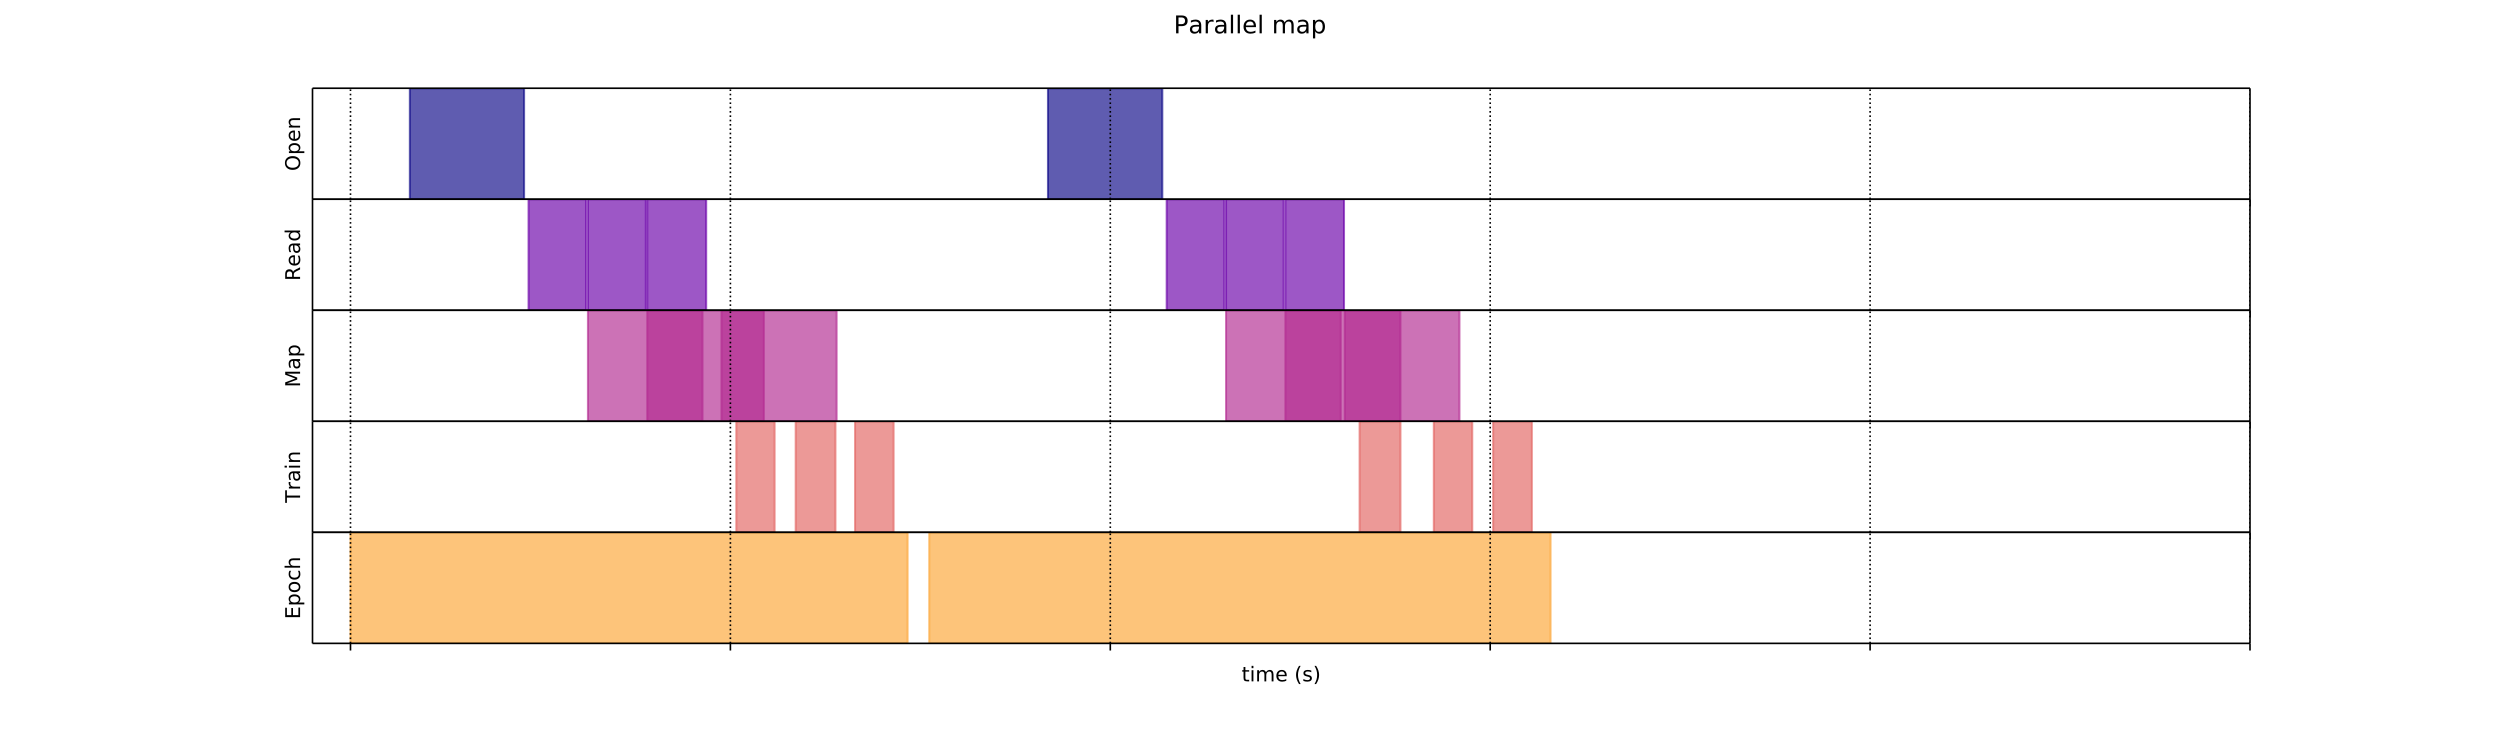 <svg xmlns="http://www.w3.org/2000/svg" xmlns:xlink="http://www.w3.org/1999/xlink" width="1632" height="480" version="1.1" viewBox="0 0 1224 360"><defs><style type="text/css">*{stroke-linecap:butt;stroke-linejoin:round}</style></defs><g id="figure_1"><g id="patch_1"><path fill="#fff" d="M 0 360 L 1224 360 L 1224 0 L 0 0 z"/></g><g id="axes_1"><g id="patch_2"><path fill="#fff" d="M 153 97.56 L 1101.6 97.56 L 1101.6 43.2 L 153 43.2 z"/></g><g id="BrokenBarHCollection_1"><path fill="#0d0887" fill-opacity=".66" stroke="#0d0887" stroke-opacity=".66" d="M 200.662 97.56 L 200.662 43.2 L 256.601 43.2 L 256.601 97.56 L 200.662 97.56 z" clip-path="url(#p27fb9f0f97)"/><path fill="#0d0887" fill-opacity=".66" stroke="#0d0887" stroke-opacity=".66" d="M 513.084 97.56 L 513.084 43.2 L 569.062 43.2 L 569.062 97.56 L 513.084 97.56 z" clip-path="url(#p27fb9f0f97)"/></g><g id="matplotlib.axis_1"><g id="xtick_1"><g id="line2d_1"><path fill="none" stroke="#000" stroke-dasharray=".8 1.32" stroke-dashoffset="0" stroke-width=".8" d="M 171.6 97.56 L 171.6 43.2" clip-path="url(#p27fb9f0f97)"/></g><g id="line2d_2"><defs><path id="me1440fc705" stroke="#000" stroke-width=".8" d="M 0 0 L 0 3.5"/></defs><g><use x="171.6" y="97.56" stroke="#000" stroke-width=".8" xlink:href="#me1440fc705"/></g></g></g><g id="xtick_2"><g id="line2d_3"><path fill="none" stroke="#000" stroke-dasharray=".8 1.32" stroke-dashoffset="0" stroke-width=".8" d="M 357.6 97.56 L 357.6 43.2" clip-path="url(#p27fb9f0f97)"/></g><g id="line2d_4"><g><use x="357.6" y="97.56" stroke="#000" stroke-width=".8" xlink:href="#me1440fc705"/></g></g></g><g id="xtick_3"><g id="line2d_5"><path fill="none" stroke="#000" stroke-dasharray=".8 1.32" stroke-dashoffset="0" stroke-width=".8" d="M 543.6 97.56 L 543.6 43.2" clip-path="url(#p27fb9f0f97)"/></g><g id="line2d_6"><g><use x="543.6" y="97.56" stroke="#000" stroke-width=".8" xlink:href="#me1440fc705"/></g></g></g><g id="xtick_4"><g id="line2d_7"><path fill="none" stroke="#000" stroke-dasharray=".8 1.32" stroke-dashoffset="0" stroke-width=".8" d="M 729.6 97.56 L 729.6 43.2" clip-path="url(#p27fb9f0f97)"/></g><g id="line2d_8"><g><use x="729.6" y="97.56" stroke="#000" stroke-width=".8" xlink:href="#me1440fc705"/></g></g></g><g id="xtick_5"><g id="line2d_9"><path fill="none" stroke="#000" stroke-dasharray=".8 1.32" stroke-dashoffset="0" stroke-width=".8" d="M 915.6 97.56 L 915.6 43.2" clip-path="url(#p27fb9f0f97)"/></g><g id="line2d_10"><g><use x="915.6" y="97.56" stroke="#000" stroke-width=".8" xlink:href="#me1440fc705"/></g></g></g><g id="xtick_6"><g id="line2d_11"><path fill="none" stroke="#000" stroke-dasharray=".8 1.32" stroke-dashoffset="0" stroke-width=".8" d="M 1101.6 97.56 L 1101.6 43.2" clip-path="url(#p27fb9f0f97)"/></g><g id="line2d_12"><g><use x="1101.6" y="97.56" stroke="#000" stroke-width=".8" xlink:href="#me1440fc705"/></g></g></g><g id="text_1"><defs><path id="DejaVuSans-116" d="M 18.312 70.219 L 18.312 54.688 L 36.812 54.688 L 36.812 47.703 L 18.312 47.703 L 18.312 18.016 Q 18.312 11.328 20.141 9.422 Q 21.969 7.516 27.594 7.516 L 36.812 7.516 L 36.812 0 L 27.594 0 Q 17.188 0 13.234 3.875 Q 9.281 7.766 9.281 18.016 L 9.281 47.703 L 2.688 47.703 L 2.688 54.688 L 9.281 54.688 L 9.281 70.219 z"/><path id="DejaVuSans-105" d="M 9.422 54.688 L 18.406 54.688 L 18.406 0 L 9.422 0 z M 9.422 75.984 L 18.406 75.984 L 18.406 64.594 L 9.422 64.594 z"/><path id="DejaVuSans-109" d="M 52 44.188 Q 55.375 50.25 60.062 53.125 Q 64.75 56 71.094 56 Q 79.641 56 84.281 50.016 Q 88.922 44.047 88.922 33.016 L 88.922 0 L 79.891 0 L 79.891 32.719 Q 79.891 40.578 77.094 44.375 Q 74.312 48.188 68.609 48.188 Q 61.625 48.188 57.562 43.547 Q 53.516 38.922 53.516 30.906 L 53.516 0 L 44.484 0 L 44.484 32.719 Q 44.484 40.625 41.703 44.406 Q 38.922 48.188 33.109 48.188 Q 26.219 48.188 22.156 43.531 Q 18.109 38.875 18.109 30.906 L 18.109 0 L 9.078 0 L 9.078 54.688 L 18.109 54.688 L 18.109 46.188 Q 21.188 51.219 25.484 53.609 Q 29.781 56 35.688 56 Q 41.656 56 45.828 52.969 Q 50 49.953 52 44.188 z"/><path id="DejaVuSans-101" d="M 56.203 29.594 L 56.203 25.203 L 14.891 25.203 Q 15.484 15.922 20.484 11.062 Q 25.484 6.203 34.422 6.203 Q 39.594 6.203 44.453 7.469 Q 49.312 8.734 54.109 11.281 L 54.109 2.781 Q 49.266 0.734 44.188 -0.344 Q 39.109 -1.422 33.891 -1.422 Q 20.797 -1.422 13.156 6.188 Q 5.516 13.812 5.516 26.812 Q 5.516 40.234 12.766 48.109 Q 20.016 56 32.328 56 Q 43.359 56 49.781 48.891 Q 56.203 41.797 56.203 29.594 z M 47.219 32.234 Q 47.125 39.594 43.094 43.984 Q 39.062 48.391 32.422 48.391 Q 24.906 48.391 20.391 44.141 Q 15.875 39.891 15.188 32.172 z"/><path id="DejaVuSans-32"/><path id="DejaVuSans-40" d="M 31 75.875 Q 24.469 64.656 21.281 53.656 Q 18.109 42.672 18.109 31.391 Q 18.109 20.125 21.312 9.062 Q 24.516 -2 31 -13.188 L 23.188 -13.188 Q 15.875 -1.703 12.234 9.375 Q 8.594 20.453 8.594 31.391 Q 8.594 42.281 12.203 53.312 Q 15.828 64.359 23.188 75.875 z"/><path id="DejaVuSans-115" d="M 44.281 53.078 L 44.281 44.578 Q 40.484 46.531 36.375 47.5 Q 32.281 48.484 27.875 48.484 Q 21.188 48.484 17.844 46.438 Q 14.5 44.391 14.5 40.281 Q 14.5 37.156 16.891 35.375 Q 19.281 33.594 26.516 31.984 L 29.594 31.297 Q 39.156 29.25 43.188 25.516 Q 47.219 21.781 47.219 15.094 Q 47.219 7.469 41.188 3.016 Q 35.156 -1.422 24.609 -1.422 Q 20.219 -1.422 15.453 -0.562 Q 10.688 0.297 5.422 2 L 5.422 11.281 Q 10.406 8.688 15.234 7.391 Q 20.062 6.109 24.812 6.109 Q 31.156 6.109 34.562 8.281 Q 37.984 10.453 37.984 14.406 Q 37.984 18.062 35.516 20.016 Q 33.062 21.969 24.703 23.781 L 21.578 24.516 Q 13.234 26.266 9.516 29.906 Q 5.812 33.547 5.812 39.891 Q 5.812 47.609 11.281 51.797 Q 16.75 56 26.812 56 Q 31.781 56 36.172 55.266 Q 40.578 54.547 44.281 53.078 z"/><path id="DejaVuSans-41" d="M 8.016 75.875 L 15.828 75.875 Q 23.141 64.359 26.781 53.312 Q 30.422 42.281 30.422 31.391 Q 30.422 20.453 26.781 9.375 Q 23.141 -1.703 15.828 -13.188 L 8.016 -13.188 Q 14.5 -2 17.703 9.062 Q 20.906 20.125 20.906 31.391 Q 20.906 42.672 17.703 53.656 Q 14.5 64.656 8.016 75.875 z"/></defs><g transform="translate(607.909 109.158)scale(0.1 -0.1)"><use xlink:href="#DejaVuSans-116"/><use x="39.209" xlink:href="#DejaVuSans-105"/><use x="66.992" xlink:href="#DejaVuSans-109"/><use x="164.404" xlink:href="#DejaVuSans-101"/><use x="225.928" xlink:href="#DejaVuSans-32"/><use x="257.715" xlink:href="#DejaVuSans-40"/><use x="296.729" xlink:href="#DejaVuSans-115"/><use x="348.828" xlink:href="#DejaVuSans-41"/></g></g></g><g id="matplotlib.axis_2"><g id="text_2"><defs><path id="DejaVuSans-79" d="M 39.406 66.219 Q 28.656 66.219 22.328 58.203 Q 16.016 50.203 16.016 36.375 Q 16.016 22.609 22.328 14.594 Q 28.656 6.594 39.406 6.594 Q 50.141 6.594 56.422 14.594 Q 62.703 22.609 62.703 36.375 Q 62.703 50.203 56.422 58.203 Q 50.141 66.219 39.406 66.219 z M 39.406 74.219 Q 54.734 74.219 63.906 63.938 Q 73.094 53.656 73.094 36.375 Q 73.094 19.141 63.906 8.859 Q 54.734 -1.422 39.406 -1.422 Q 24.031 -1.422 14.812 8.828 Q 5.609 19.094 5.609 36.375 Q 5.609 53.656 14.812 63.938 Q 24.031 74.219 39.406 74.219 z"/><path id="DejaVuSans-112" d="M 18.109 8.203 L 18.109 -20.797 L 9.078 -20.797 L 9.078 54.688 L 18.109 54.688 L 18.109 46.391 Q 20.953 51.266 25.266 53.625 Q 29.594 56 35.594 56 Q 45.562 56 51.781 48.094 Q 58.016 40.188 58.016 27.297 Q 58.016 14.406 51.781 6.484 Q 45.562 -1.422 35.594 -1.422 Q 29.594 -1.422 25.266 0.953 Q 20.953 3.328 18.109 8.203 z M 48.688 27.297 Q 48.688 37.203 44.609 42.844 Q 40.531 48.484 33.406 48.484 Q 26.266 48.484 22.188 42.844 Q 18.109 37.203 18.109 27.297 Q 18.109 17.391 22.188 11.75 Q 26.266 6.109 33.406 6.109 Q 40.531 6.109 44.609 11.75 Q 48.688 17.391 48.688 27.297 z"/><path id="DejaVuSans-110" d="M 54.891 33.016 L 54.891 0 L 45.906 0 L 45.906 32.719 Q 45.906 40.484 42.875 44.328 Q 39.844 48.188 33.797 48.188 Q 26.516 48.188 22.312 43.547 Q 18.109 38.922 18.109 30.906 L 18.109 0 L 9.078 0 L 9.078 54.688 L 18.109 54.688 L 18.109 46.188 Q 21.344 51.125 25.703 53.562 Q 30.078 56 35.797 56 Q 45.219 56 50.047 50.172 Q 54.891 44.344 54.891 33.016 z"/></defs><g transform="translate(146.92 83.735)rotate(-90)scale(0.1 -0.1)"><use xlink:href="#DejaVuSans-79"/><use x="78.711" xlink:href="#DejaVuSans-112"/><use x="142.188" xlink:href="#DejaVuSans-101"/><use x="203.711" xlink:href="#DejaVuSans-110"/></g></g></g><g id="patch_3"><path fill="none" stroke="#000" stroke-linecap="square" stroke-linejoin="miter" stroke-width=".8" d="M 153 97.56 L 153 43.2"/></g><g id="patch_4"><path fill="none" stroke="#000" stroke-linecap="square" stroke-linejoin="miter" stroke-width=".8" d="M 1101.6 97.56 L 1101.6 43.2"/></g><g id="patch_5"><path fill="none" stroke="#000" stroke-linecap="square" stroke-linejoin="miter" stroke-width=".8" d="M 153 97.56 L 1101.6 97.56"/></g><g id="patch_6"><path fill="none" stroke="#000" stroke-linecap="square" stroke-linejoin="miter" stroke-width=".8" d="M 153 43.2 L 1101.6 43.2"/></g></g><g id="axes_2"><g id="patch_7"><path fill="#fff" d="M 153 151.92 L 1101.6 151.92 L 1101.6 97.56 L 153 97.56 z"/></g><g id="BrokenBarHCollection_2"><path fill="#6a00a8" fill-opacity=".66" stroke="#6a00a8" stroke-opacity=".66" d="M 258.788 151.92 L 258.788 97.56 L 286.954 97.56 L 286.954 151.92 L 258.788 151.92 z" clip-path="url(#p9921a87570)"/><path fill="#6a00a8" fill-opacity=".66" stroke="#6a00a8" stroke-opacity=".66" d="M 287.85 151.92 L 287.85 97.56 L 316.191 97.56 L 316.191 151.92 L 287.85 151.92 z" clip-path="url(#p9921a87570)"/><path fill="#6a00a8" fill-opacity=".66" stroke="#6a00a8" stroke-opacity=".66" d="M 316.913 151.92 L 316.913 97.56 L 345.745 97.56 L 345.745 151.92 L 316.913 151.92 z" clip-path="url(#p9921a87570)"/><path fill="#6a00a8" fill-opacity=".66" stroke="#6a00a8" stroke-opacity=".66" d="M 571.209 151.92 L 571.209 97.56 L 599.438 97.56 L 599.438 151.92 L 571.209 151.92 z" clip-path="url(#p9921a87570)"/><path fill="#6a00a8" fill-opacity=".66" stroke="#6a00a8" stroke-opacity=".66" d="M 600.272 151.92 L 600.272 97.56 L 628.476 97.56 L 628.476 151.92 L 600.272 151.92 z" clip-path="url(#p9921a87570)"/><path fill="#6a00a8" fill-opacity=".66" stroke="#6a00a8" stroke-opacity=".66" d="M 629.334 151.92 L 629.334 97.56 L 658.027 97.56 L 658.027 151.92 L 629.334 151.92 z" clip-path="url(#p9921a87570)"/></g><g id="matplotlib.axis_3"><g id="xtick_7"><g id="line2d_13"><path fill="none" stroke="#000" stroke-dasharray=".8 1.32" stroke-dashoffset="0" stroke-width=".8" d="M 171.6 151.92 L 171.6 97.56" clip-path="url(#p9921a87570)"/></g><g id="line2d_14"><g><use x="171.6" y="151.92" stroke="#000" stroke-width=".8" xlink:href="#me1440fc705"/></g></g></g><g id="xtick_8"><g id="line2d_15"><path fill="none" stroke="#000" stroke-dasharray=".8 1.32" stroke-dashoffset="0" stroke-width=".8" d="M 357.6 151.92 L 357.6 97.56" clip-path="url(#p9921a87570)"/></g><g id="line2d_16"><g><use x="357.6" y="151.92" stroke="#000" stroke-width=".8" xlink:href="#me1440fc705"/></g></g></g><g id="xtick_9"><g id="line2d_17"><path fill="none" stroke="#000" stroke-dasharray=".8 1.32" stroke-dashoffset="0" stroke-width=".8" d="M 543.6 151.92 L 543.6 97.56" clip-path="url(#p9921a87570)"/></g><g id="line2d_18"><g><use x="543.6" y="151.92" stroke="#000" stroke-width=".8" xlink:href="#me1440fc705"/></g></g></g><g id="xtick_10"><g id="line2d_19"><path fill="none" stroke="#000" stroke-dasharray=".8 1.32" stroke-dashoffset="0" stroke-width=".8" d="M 729.6 151.92 L 729.6 97.56" clip-path="url(#p9921a87570)"/></g><g id="line2d_20"><g><use x="729.6" y="151.92" stroke="#000" stroke-width=".8" xlink:href="#me1440fc705"/></g></g></g><g id="xtick_11"><g id="line2d_21"><path fill="none" stroke="#000" stroke-dasharray=".8 1.32" stroke-dashoffset="0" stroke-width=".8" d="M 915.6 151.92 L 915.6 97.56" clip-path="url(#p9921a87570)"/></g><g id="line2d_22"><g><use x="915.6" y="151.92" stroke="#000" stroke-width=".8" xlink:href="#me1440fc705"/></g></g></g><g id="xtick_12"><g id="line2d_23"><path fill="none" stroke="#000" stroke-dasharray=".8 1.32" stroke-dashoffset="0" stroke-width=".8" d="M 1101.6 151.92 L 1101.6 97.56" clip-path="url(#p9921a87570)"/></g><g id="line2d_24"><g><use x="1101.6" y="151.92" stroke="#000" stroke-width=".8" xlink:href="#me1440fc705"/></g></g></g><g id="text_3"><g transform="translate(607.909 163.518)scale(0.1 -0.1)"><use xlink:href="#DejaVuSans-116"/><use x="39.209" xlink:href="#DejaVuSans-105"/><use x="66.992" xlink:href="#DejaVuSans-109"/><use x="164.404" xlink:href="#DejaVuSans-101"/><use x="225.928" xlink:href="#DejaVuSans-32"/><use x="257.715" xlink:href="#DejaVuSans-40"/><use x="296.729" xlink:href="#DejaVuSans-115"/><use x="348.828" xlink:href="#DejaVuSans-41"/></g></g></g><g id="matplotlib.axis_4"><g id="text_4"><defs><path id="DejaVuSans-82" d="M 44.391 34.188 Q 47.562 33.109 50.562 29.594 Q 53.562 26.078 56.594 19.922 L 66.609 0 L 56 0 L 46.688 18.703 Q 43.062 26.031 39.672 28.422 Q 36.281 30.812 30.422 30.812 L 19.672 30.812 L 19.672 0 L 9.812 0 L 9.812 72.906 L 32.078 72.906 Q 44.578 72.906 50.734 67.672 Q 56.891 62.453 56.891 51.906 Q 56.891 45.016 53.688 40.469 Q 50.484 35.938 44.391 34.188 z M 19.672 64.797 L 19.672 38.922 L 32.078 38.922 Q 39.203 38.922 42.844 42.219 Q 46.484 45.516 46.484 51.906 Q 46.484 58.297 42.844 61.547 Q 39.203 64.797 32.078 64.797 z"/><path id="DejaVuSans-97" d="M 34.281 27.484 Q 23.391 27.484 19.188 25 Q 14.984 22.516 14.984 16.5 Q 14.984 11.719 18.141 8.906 Q 21.297 6.109 26.703 6.109 Q 34.188 6.109 38.703 11.406 Q 43.219 16.703 43.219 25.484 L 43.219 27.484 z M 52.203 31.203 L 52.203 0 L 43.219 0 L 43.219 8.297 Q 40.141 3.328 35.547 0.953 Q 30.953 -1.422 24.312 -1.422 Q 15.922 -1.422 10.953 3.297 Q 6 8.016 6 15.922 Q 6 25.141 12.172 29.828 Q 18.359 34.516 30.609 34.516 L 43.219 34.516 L 43.219 35.406 Q 43.219 41.609 39.141 45 Q 35.062 48.391 27.688 48.391 Q 23 48.391 18.547 47.266 Q 14.109 46.141 10.016 43.891 L 10.016 52.203 Q 14.938 54.109 19.578 55.047 Q 24.219 56 28.609 56 Q 40.484 56 46.344 49.844 Q 52.203 43.703 52.203 31.203 z"/><path id="DejaVuSans-100" d="M 45.406 46.391 L 45.406 75.984 L 54.391 75.984 L 54.391 0 L 45.406 0 L 45.406 8.203 Q 42.578 3.328 38.25 0.953 Q 33.938 -1.422 27.875 -1.422 Q 17.969 -1.422 11.734 6.484 Q 5.516 14.406 5.516 27.297 Q 5.516 40.188 11.734 48.094 Q 17.969 56 27.875 56 Q 33.938 56 38.25 53.625 Q 42.578 51.266 45.406 46.391 z M 14.797 27.297 Q 14.797 17.391 18.875 11.75 Q 22.953 6.109 30.078 6.109 Q 37.203 6.109 41.297 11.75 Q 45.406 17.391 45.406 27.297 Q 45.406 37.203 41.297 42.844 Q 37.203 48.484 30.078 48.484 Q 22.953 48.484 18.875 42.844 Q 14.797 37.203 14.797 27.297 z"/></defs><g transform="translate(146.92 137.526)rotate(-90)scale(0.1 -0.1)"><use xlink:href="#DejaVuSans-82"/><use x="69.42" xlink:href="#DejaVuSans-101"/><use x="130.943" xlink:href="#DejaVuSans-97"/><use x="192.223" xlink:href="#DejaVuSans-100"/></g></g></g><g id="patch_8"><path fill="none" stroke="#000" stroke-linecap="square" stroke-linejoin="miter" stroke-width=".8" d="M 153 151.92 L 153 97.56"/></g><g id="patch_9"><path fill="none" stroke="#000" stroke-linecap="square" stroke-linejoin="miter" stroke-width=".8" d="M 1101.6 151.92 L 1101.6 97.56"/></g><g id="patch_10"><path fill="none" stroke="#000" stroke-linecap="square" stroke-linejoin="miter" stroke-width=".8" d="M 153 151.92 L 1101.6 151.92"/></g><g id="patch_11"><path fill="none" stroke="#000" stroke-linecap="square" stroke-linejoin="miter" stroke-width=".8" d="M 153 97.56 L 1101.6 97.56"/></g></g><g id="axes_3"><g id="patch_12"><path fill="#fff" d="M 153 206.28 L 1101.6 206.28 L 1101.6 151.92 L 153 151.92 z"/></g><g id="BrokenBarHCollection_3"><path fill="#b12a90" fill-opacity=".66" stroke="#b12a90" stroke-opacity=".66" d="M 287.85 206.28 L 287.85 151.92 L 343.944 151.92 L 343.944 206.28 L 287.85 206.28 z" clip-path="url(#p9368dab78c)"/><path fill="#b12a90" fill-opacity=".66" stroke="#b12a90" stroke-opacity=".66" d="M 316.913 206.28 L 316.913 151.92 L 373.974 151.92 L 373.974 206.28 L 316.913 206.28 z" clip-path="url(#p9368dab78c)"/><path fill="#b12a90" fill-opacity=".66" stroke="#b12a90" stroke-opacity=".66" d="M 353.241 206.28 L 353.241 151.92 L 409.606 151.92 L 409.606 206.28 L 353.241 206.28 z" clip-path="url(#p9368dab78c)"/><path fill="#b12a90" fill-opacity=".66" stroke="#b12a90" stroke-opacity=".66" d="M 600.272 206.28 L 600.272 151.92 L 656.427 151.92 L 656.427 206.28 L 600.272 206.28 z" clip-path="url(#p9368dab78c)"/><path fill="#b12a90" fill-opacity=".66" stroke="#b12a90" stroke-opacity=".66" d="M 629.334 206.28 L 629.334 151.92 L 685.659 151.92 L 685.659 206.28 L 629.334 206.28 z" clip-path="url(#p9368dab78c)"/><path fill="#b12a90" fill-opacity=".66" stroke="#b12a90" stroke-opacity=".66" d="M 658.397 206.28 L 658.397 151.92 L 714.551 151.92 L 714.551 206.28 L 658.397 206.28 z" clip-path="url(#p9368dab78c)"/></g><g id="matplotlib.axis_5"><g id="xtick_13"><g id="line2d_25"><path fill="none" stroke="#000" stroke-dasharray=".8 1.32" stroke-dashoffset="0" stroke-width=".8" d="M 171.6 206.28 L 171.6 151.92" clip-path="url(#p9368dab78c)"/></g><g id="line2d_26"><g><use x="171.6" y="206.28" stroke="#000" stroke-width=".8" xlink:href="#me1440fc705"/></g></g></g><g id="xtick_14"><g id="line2d_27"><path fill="none" stroke="#000" stroke-dasharray=".8 1.32" stroke-dashoffset="0" stroke-width=".8" d="M 357.6 206.28 L 357.6 151.92" clip-path="url(#p9368dab78c)"/></g><g id="line2d_28"><g><use x="357.6" y="206.28" stroke="#000" stroke-width=".8" xlink:href="#me1440fc705"/></g></g></g><g id="xtick_15"><g id="line2d_29"><path fill="none" stroke="#000" stroke-dasharray=".8 1.32" stroke-dashoffset="0" stroke-width=".8" d="M 543.6 206.28 L 543.6 151.92" clip-path="url(#p9368dab78c)"/></g><g id="line2d_30"><g><use x="543.6" y="206.28" stroke="#000" stroke-width=".8" xlink:href="#me1440fc705"/></g></g></g><g id="xtick_16"><g id="line2d_31"><path fill="none" stroke="#000" stroke-dasharray=".8 1.32" stroke-dashoffset="0" stroke-width=".8" d="M 729.6 206.28 L 729.6 151.92" clip-path="url(#p9368dab78c)"/></g><g id="line2d_32"><g><use x="729.6" y="206.28" stroke="#000" stroke-width=".8" xlink:href="#me1440fc705"/></g></g></g><g id="xtick_17"><g id="line2d_33"><path fill="none" stroke="#000" stroke-dasharray=".8 1.32" stroke-dashoffset="0" stroke-width=".8" d="M 915.6 206.28 L 915.6 151.92" clip-path="url(#p9368dab78c)"/></g><g id="line2d_34"><g><use x="915.6" y="206.28" stroke="#000" stroke-width=".8" xlink:href="#me1440fc705"/></g></g></g><g id="xtick_18"><g id="line2d_35"><path fill="none" stroke="#000" stroke-dasharray=".8 1.32" stroke-dashoffset="0" stroke-width=".8" d="M 1101.6 206.28 L 1101.6 151.92" clip-path="url(#p9368dab78c)"/></g><g id="line2d_36"><g><use x="1101.6" y="206.28" stroke="#000" stroke-width=".8" xlink:href="#me1440fc705"/></g></g></g><g id="text_5"><g transform="translate(607.909 217.878)scale(0.1 -0.1)"><use xlink:href="#DejaVuSans-116"/><use x="39.209" xlink:href="#DejaVuSans-105"/><use x="66.992" xlink:href="#DejaVuSans-109"/><use x="164.404" xlink:href="#DejaVuSans-101"/><use x="225.928" xlink:href="#DejaVuSans-32"/><use x="257.715" xlink:href="#DejaVuSans-40"/><use x="296.729" xlink:href="#DejaVuSans-115"/><use x="348.828" xlink:href="#DejaVuSans-41"/></g></g></g><g id="matplotlib.axis_6"><g id="text_6"><defs><path id="DejaVuSans-77" d="M 9.812 72.906 L 24.516 72.906 L 43.109 23.297 L 61.812 72.906 L 76.516 72.906 L 76.516 0 L 66.891 0 L 66.891 64.016 L 48.094 14.016 L 38.188 14.016 L 19.391 64.016 L 19.391 0 L 9.812 0 z"/></defs><g transform="translate(146.92 189.652)rotate(-90)scale(0.1 -0.1)"><use xlink:href="#DejaVuSans-77"/><use x="86.279" xlink:href="#DejaVuSans-97"/><use x="147.559" xlink:href="#DejaVuSans-112"/></g></g></g><g id="patch_13"><path fill="none" stroke="#000" stroke-linecap="square" stroke-linejoin="miter" stroke-width=".8" d="M 153 206.28 L 153 151.92"/></g><g id="patch_14"><path fill="none" stroke="#000" stroke-linecap="square" stroke-linejoin="miter" stroke-width=".8" d="M 1101.6 206.28 L 1101.6 151.92"/></g><g id="patch_15"><path fill="none" stroke="#000" stroke-linecap="square" stroke-linejoin="miter" stroke-width=".8" d="M 153 206.28 L 1101.6 206.28"/></g><g id="patch_16"><path fill="none" stroke="#000" stroke-linecap="square" stroke-linejoin="miter" stroke-width=".8" d="M 153 151.92 L 1101.6 151.92"/></g></g><g id="axes_4"><g id="patch_17"><path fill="#fff" d="M 153 260.64 L 1101.6 260.64 L 1101.6 206.28 L 153 206.28 z"/></g><g id="BrokenBarHCollection_4"><path fill="#e16462" fill-opacity=".66" stroke="#e16462" stroke-opacity=".66" d="M 360.506 260.64 L 360.506 206.28 L 379.247 206.28 L 379.247 260.64 L 360.506 260.64 z" clip-path="url(#pd9788cd510)"/><path fill="#e16462" fill-opacity=".66" stroke="#e16462" stroke-opacity=".66" d="M 389.569 260.64 L 389.569 206.28 L 409.034 206.28 L 409.034 260.64 L 389.569 260.64 z" clip-path="url(#pd9788cd510)"/><path fill="#e16462" fill-opacity=".66" stroke="#e16462" stroke-opacity=".66" d="M 418.631 260.64 L 418.631 206.28 L 437.508 206.28 L 437.508 260.64 L 418.631 260.64 z" clip-path="url(#pd9788cd510)"/><path fill="#e16462" fill-opacity=".66" stroke="#e16462" stroke-opacity=".66" d="M 665.663 260.64 L 665.663 206.28 L 685.662 206.28 L 685.662 260.64 L 665.663 260.64 z" clip-path="url(#pd9788cd510)"/><path fill="#e16462" fill-opacity=".66" stroke="#e16462" stroke-opacity=".66" d="M 701.991 260.64 L 701.991 206.28 L 720.814 206.28 L 720.814 260.64 L 701.991 260.64 z" clip-path="url(#pd9788cd510)"/><path fill="#e16462" fill-opacity=".66" stroke="#e16462" stroke-opacity=".66" d="M 731.053 260.64 L 731.053 206.28 L 749.999 206.28 L 749.999 260.64 L 731.053 260.64 z" clip-path="url(#pd9788cd510)"/></g><g id="matplotlib.axis_7"><g id="xtick_19"><g id="line2d_37"><path fill="none" stroke="#000" stroke-dasharray=".8 1.32" stroke-dashoffset="0" stroke-width=".8" d="M 171.6 260.64 L 171.6 206.28" clip-path="url(#pd9788cd510)"/></g><g id="line2d_38"><g><use x="171.6" y="260.64" stroke="#000" stroke-width=".8" xlink:href="#me1440fc705"/></g></g></g><g id="xtick_20"><g id="line2d_39"><path fill="none" stroke="#000" stroke-dasharray=".8 1.32" stroke-dashoffset="0" stroke-width=".8" d="M 357.6 260.64 L 357.6 206.28" clip-path="url(#pd9788cd510)"/></g><g id="line2d_40"><g><use x="357.6" y="260.64" stroke="#000" stroke-width=".8" xlink:href="#me1440fc705"/></g></g></g><g id="xtick_21"><g id="line2d_41"><path fill="none" stroke="#000" stroke-dasharray=".8 1.32" stroke-dashoffset="0" stroke-width=".8" d="M 543.6 260.64 L 543.6 206.28" clip-path="url(#pd9788cd510)"/></g><g id="line2d_42"><g><use x="543.6" y="260.64" stroke="#000" stroke-width=".8" xlink:href="#me1440fc705"/></g></g></g><g id="xtick_22"><g id="line2d_43"><path fill="none" stroke="#000" stroke-dasharray=".8 1.32" stroke-dashoffset="0" stroke-width=".8" d="M 729.6 260.64 L 729.6 206.28" clip-path="url(#pd9788cd510)"/></g><g id="line2d_44"><g><use x="729.6" y="260.64" stroke="#000" stroke-width=".8" xlink:href="#me1440fc705"/></g></g></g><g id="xtick_23"><g id="line2d_45"><path fill="none" stroke="#000" stroke-dasharray=".8 1.32" stroke-dashoffset="0" stroke-width=".8" d="M 915.6 260.64 L 915.6 206.28" clip-path="url(#pd9788cd510)"/></g><g id="line2d_46"><g><use x="915.6" y="260.64" stroke="#000" stroke-width=".8" xlink:href="#me1440fc705"/></g></g></g><g id="xtick_24"><g id="line2d_47"><path fill="none" stroke="#000" stroke-dasharray=".8 1.32" stroke-dashoffset="0" stroke-width=".8" d="M 1101.6 260.64 L 1101.6 206.28" clip-path="url(#pd9788cd510)"/></g><g id="line2d_48"><g><use x="1101.6" y="260.64" stroke="#000" stroke-width=".8" xlink:href="#me1440fc705"/></g></g></g><g id="text_7"><g transform="translate(607.909 272.238)scale(0.1 -0.1)"><use xlink:href="#DejaVuSans-116"/><use x="39.209" xlink:href="#DejaVuSans-105"/><use x="66.992" xlink:href="#DejaVuSans-109"/><use x="164.404" xlink:href="#DejaVuSans-101"/><use x="225.928" xlink:href="#DejaVuSans-32"/><use x="257.715" xlink:href="#DejaVuSans-40"/><use x="296.729" xlink:href="#DejaVuSans-115"/><use x="348.828" xlink:href="#DejaVuSans-41"/></g></g></g><g id="matplotlib.axis_8"><g id="text_8"><defs><path id="DejaVuSans-84" d="M -0.297 72.906 L 61.375 72.906 L 61.375 64.594 L 35.5 64.594 L 35.5 0 L 25.594 0 L 25.594 64.594 L -0.297 64.594 z"/><path id="DejaVuSans-114" d="M 41.109 46.297 Q 39.594 47.172 37.812 47.578 Q 36.031 48 33.891 48 Q 26.266 48 22.188 43.047 Q 18.109 38.094 18.109 28.812 L 18.109 0 L 9.078 0 L 9.078 54.688 L 18.109 54.688 L 18.109 46.188 Q 20.953 51.172 25.484 53.578 Q 30.031 56 36.531 56 Q 37.453 56 38.578 55.875 Q 39.703 55.766 41.062 55.516 z"/></defs><g transform="translate(146.92 246.18)rotate(-90)scale(0.1 -0.1)"><use xlink:href="#DejaVuSans-84"/><use x="60.865" xlink:href="#DejaVuSans-114"/><use x="101.979" xlink:href="#DejaVuSans-97"/><use x="163.258" xlink:href="#DejaVuSans-105"/><use x="191.041" xlink:href="#DejaVuSans-110"/></g></g></g><g id="patch_18"><path fill="none" stroke="#000" stroke-linecap="square" stroke-linejoin="miter" stroke-width=".8" d="M 153 260.64 L 153 206.28"/></g><g id="patch_19"><path fill="none" stroke="#000" stroke-linecap="square" stroke-linejoin="miter" stroke-width=".8" d="M 1101.6 260.64 L 1101.6 206.28"/></g><g id="patch_20"><path fill="none" stroke="#000" stroke-linecap="square" stroke-linejoin="miter" stroke-width=".8" d="M 153 260.64 L 1101.6 260.64"/></g><g id="patch_21"><path fill="none" stroke="#000" stroke-linecap="square" stroke-linejoin="miter" stroke-width=".8" d="M 153 206.28 L 1101.6 206.28"/></g></g><g id="axes_5"><g id="patch_22"><path fill="#fff" d="M 153 315 L 1101.6 315 L 1101.6 260.64 L 153 260.64 z"/></g><g id="BrokenBarHCollection_5"><path fill="#fca636" fill-opacity=".66" stroke="#fca636" stroke-opacity=".66" d="M 171.6 315 L 171.6 260.64 L 444.363 260.64 L 444.363 315 L 171.6 315 z" clip-path="url(#p0a73638f84)"/><path fill="#fca636" fill-opacity=".66" stroke="#fca636" stroke-opacity=".66" d="M 454.959 315 L 454.959 260.64 L 759.159 260.64 L 759.159 315 L 454.959 315 z" clip-path="url(#p0a73638f84)"/></g><g id="matplotlib.axis_9"><g id="xtick_25"><g id="line2d_49"><path fill="none" stroke="#000" stroke-dasharray=".8 1.32" stroke-dashoffset="0" stroke-width=".8" d="M 171.6 315 L 171.6 260.64" clip-path="url(#p0a73638f84)"/></g><g id="line2d_50"><g><use x="171.6" y="315" stroke="#000" stroke-width=".8" xlink:href="#me1440fc705"/></g></g></g><g id="xtick_26"><g id="line2d_51"><path fill="none" stroke="#000" stroke-dasharray=".8 1.32" stroke-dashoffset="0" stroke-width=".8" d="M 357.6 315 L 357.6 260.64" clip-path="url(#p0a73638f84)"/></g><g id="line2d_52"><g><use x="357.6" y="315" stroke="#000" stroke-width=".8" xlink:href="#me1440fc705"/></g></g></g><g id="xtick_27"><g id="line2d_53"><path fill="none" stroke="#000" stroke-dasharray=".8 1.32" stroke-dashoffset="0" stroke-width=".8" d="M 543.6 315 L 543.6 260.64" clip-path="url(#p0a73638f84)"/></g><g id="line2d_54"><g><use x="543.6" y="315" stroke="#000" stroke-width=".8" xlink:href="#me1440fc705"/></g></g></g><g id="xtick_28"><g id="line2d_55"><path fill="none" stroke="#000" stroke-dasharray=".8 1.32" stroke-dashoffset="0" stroke-width=".8" d="M 729.6 315 L 729.6 260.64" clip-path="url(#p0a73638f84)"/></g><g id="line2d_56"><g><use x="729.6" y="315" stroke="#000" stroke-width=".8" xlink:href="#me1440fc705"/></g></g></g><g id="xtick_29"><g id="line2d_57"><path fill="none" stroke="#000" stroke-dasharray=".8 1.32" stroke-dashoffset="0" stroke-width=".8" d="M 915.6 315 L 915.6 260.64" clip-path="url(#p0a73638f84)"/></g><g id="line2d_58"><g><use x="915.6" y="315" stroke="#000" stroke-width=".8" xlink:href="#me1440fc705"/></g></g></g><g id="xtick_30"><g id="line2d_59"><path fill="none" stroke="#000" stroke-dasharray=".8 1.32" stroke-dashoffset="0" stroke-width=".8" d="M 1101.6 315 L 1101.6 260.64" clip-path="url(#p0a73638f84)"/></g><g id="line2d_60"><g><use x="1101.6" y="315" stroke="#000" stroke-width=".8" xlink:href="#me1440fc705"/></g></g></g><g id="text_9"><g transform="translate(607.909 333.598)scale(0.1 -0.1)"><use xlink:href="#DejaVuSans-116"/><use x="39.209" xlink:href="#DejaVuSans-105"/><use x="66.992" xlink:href="#DejaVuSans-109"/><use x="164.404" xlink:href="#DejaVuSans-101"/><use x="225.928" xlink:href="#DejaVuSans-32"/><use x="257.715" xlink:href="#DejaVuSans-40"/><use x="296.729" xlink:href="#DejaVuSans-115"/><use x="348.828" xlink:href="#DejaVuSans-41"/></g></g></g><g id="matplotlib.axis_10"><g id="text_10"><defs><path id="DejaVuSans-69" d="M 9.812 72.906 L 55.906 72.906 L 55.906 64.594 L 19.672 64.594 L 19.672 43.016 L 54.391 43.016 L 54.391 34.719 L 19.672 34.719 L 19.672 8.297 L 56.781 8.297 L 56.781 0 L 9.812 0 z"/><path id="DejaVuSans-111" d="M 30.609 48.391 Q 23.391 48.391 19.188 42.75 Q 14.984 37.109 14.984 27.297 Q 14.984 17.484 19.156 11.844 Q 23.344 6.203 30.609 6.203 Q 37.797 6.203 41.984 11.859 Q 46.188 17.531 46.188 27.297 Q 46.188 37.016 41.984 42.703 Q 37.797 48.391 30.609 48.391 z M 30.609 56 Q 42.328 56 49.016 48.375 Q 55.719 40.766 55.719 27.297 Q 55.719 13.875 49.016 6.219 Q 42.328 -1.422 30.609 -1.422 Q 18.844 -1.422 12.172 6.219 Q 5.516 13.875 5.516 27.297 Q 5.516 40.766 12.172 48.375 Q 18.844 56 30.609 56 z"/><path id="DejaVuSans-99" d="M 48.781 52.594 L 48.781 44.188 Q 44.969 46.297 41.141 47.344 Q 37.312 48.391 33.406 48.391 Q 24.656 48.391 19.812 42.844 Q 14.984 37.312 14.984 27.297 Q 14.984 17.281 19.812 11.734 Q 24.656 6.203 33.406 6.203 Q 37.312 6.203 41.141 7.25 Q 44.969 8.297 48.781 10.406 L 48.781 2.094 Q 45.016 0.344 40.984 -0.531 Q 36.969 -1.422 32.422 -1.422 Q 20.062 -1.422 12.781 6.344 Q 5.516 14.109 5.516 27.297 Q 5.516 40.672 12.859 48.328 Q 20.219 56 33.016 56 Q 37.156 56 41.109 55.141 Q 45.062 54.297 48.781 52.594 z"/><path id="DejaVuSans-104" d="M 54.891 33.016 L 54.891 0 L 45.906 0 L 45.906 32.719 Q 45.906 40.484 42.875 44.328 Q 39.844 48.188 33.797 48.188 Q 26.516 48.188 22.312 43.547 Q 18.109 38.922 18.109 30.906 L 18.109 0 L 9.078 0 L 9.078 75.984 L 18.109 75.984 L 18.109 46.188 Q 21.344 51.125 25.703 53.562 Q 30.078 56 35.797 56 Q 45.219 56 50.047 50.172 Q 54.891 44.344 54.891 33.016 z"/></defs><g transform="translate(146.92 303.131)rotate(-90)scale(0.1 -0.1)"><use xlink:href="#DejaVuSans-69"/><use x="63.184" xlink:href="#DejaVuSans-112"/><use x="126.66" xlink:href="#DejaVuSans-111"/><use x="187.842" xlink:href="#DejaVuSans-99"/><use x="242.822" xlink:href="#DejaVuSans-104"/></g></g></g><g id="patch_23"><path fill="none" stroke="#000" stroke-linecap="square" stroke-linejoin="miter" stroke-width=".8" d="M 153 315 L 153 260.64"/></g><g id="patch_24"><path fill="none" stroke="#000" stroke-linecap="square" stroke-linejoin="miter" stroke-width=".8" d="M 1101.6 315 L 1101.6 260.64"/></g><g id="patch_25"><path fill="none" stroke="#000" stroke-linecap="square" stroke-linejoin="miter" stroke-width=".8" d="M 153 315 L 1101.6 315"/></g><g id="patch_26"><path fill="none" stroke="#000" stroke-linecap="square" stroke-linejoin="miter" stroke-width=".8" d="M 153 260.64 L 1101.6 260.64"/></g></g><g id="text_11"><defs><path id="DejaVuSans-80" d="M 19.672 64.797 L 19.672 37.406 L 32.078 37.406 Q 38.969 37.406 42.719 40.969 Q 46.484 44.531 46.484 51.125 Q 46.484 57.672 42.719 61.234 Q 38.969 64.797 32.078 64.797 z M 9.812 72.906 L 32.078 72.906 Q 44.344 72.906 50.609 67.359 Q 56.891 61.812 56.891 51.125 Q 56.891 40.328 50.609 34.812 Q 44.344 29.297 32.078 29.297 L 19.672 29.297 L 19.672 0 L 9.812 0 z"/><path id="DejaVuSans-108" d="M 9.422 75.984 L 18.406 75.984 L 18.406 0 L 9.422 0 z"/></defs><g transform="translate(574.636 16.318)scale(0.12 -0.12)"><use xlink:href="#DejaVuSans-80"/><use x="60.24" xlink:href="#DejaVuSans-97"/><use x="121.52" xlink:href="#DejaVuSans-114"/><use x="162.633" xlink:href="#DejaVuSans-97"/><use x="223.912" xlink:href="#DejaVuSans-108"/><use x="251.695" xlink:href="#DejaVuSans-108"/><use x="279.479" xlink:href="#DejaVuSans-101"/><use x="341.002" xlink:href="#DejaVuSans-108"/><use x="368.785" xlink:href="#DejaVuSans-32"/><use x="400.572" xlink:href="#DejaVuSans-109"/><use x="497.984" xlink:href="#DejaVuSans-97"/><use x="559.264" xlink:href="#DejaVuSans-112"/></g></g></g><defs><clipPath id="p27fb9f0f97"><rect width="948.6" height="54.36" x="153" y="43.2"/></clipPath><clipPath id="p9921a87570"><rect width="948.6" height="54.36" x="153" y="97.56"/></clipPath><clipPath id="p9368dab78c"><rect width="948.6" height="54.36" x="153" y="151.92"/></clipPath><clipPath id="pd9788cd510"><rect width="948.6" height="54.36" x="153" y="206.28"/></clipPath><clipPath id="p0a73638f84"><rect width="948.6" height="54.36" x="153" y="260.64"/></clipPath></defs></svg>